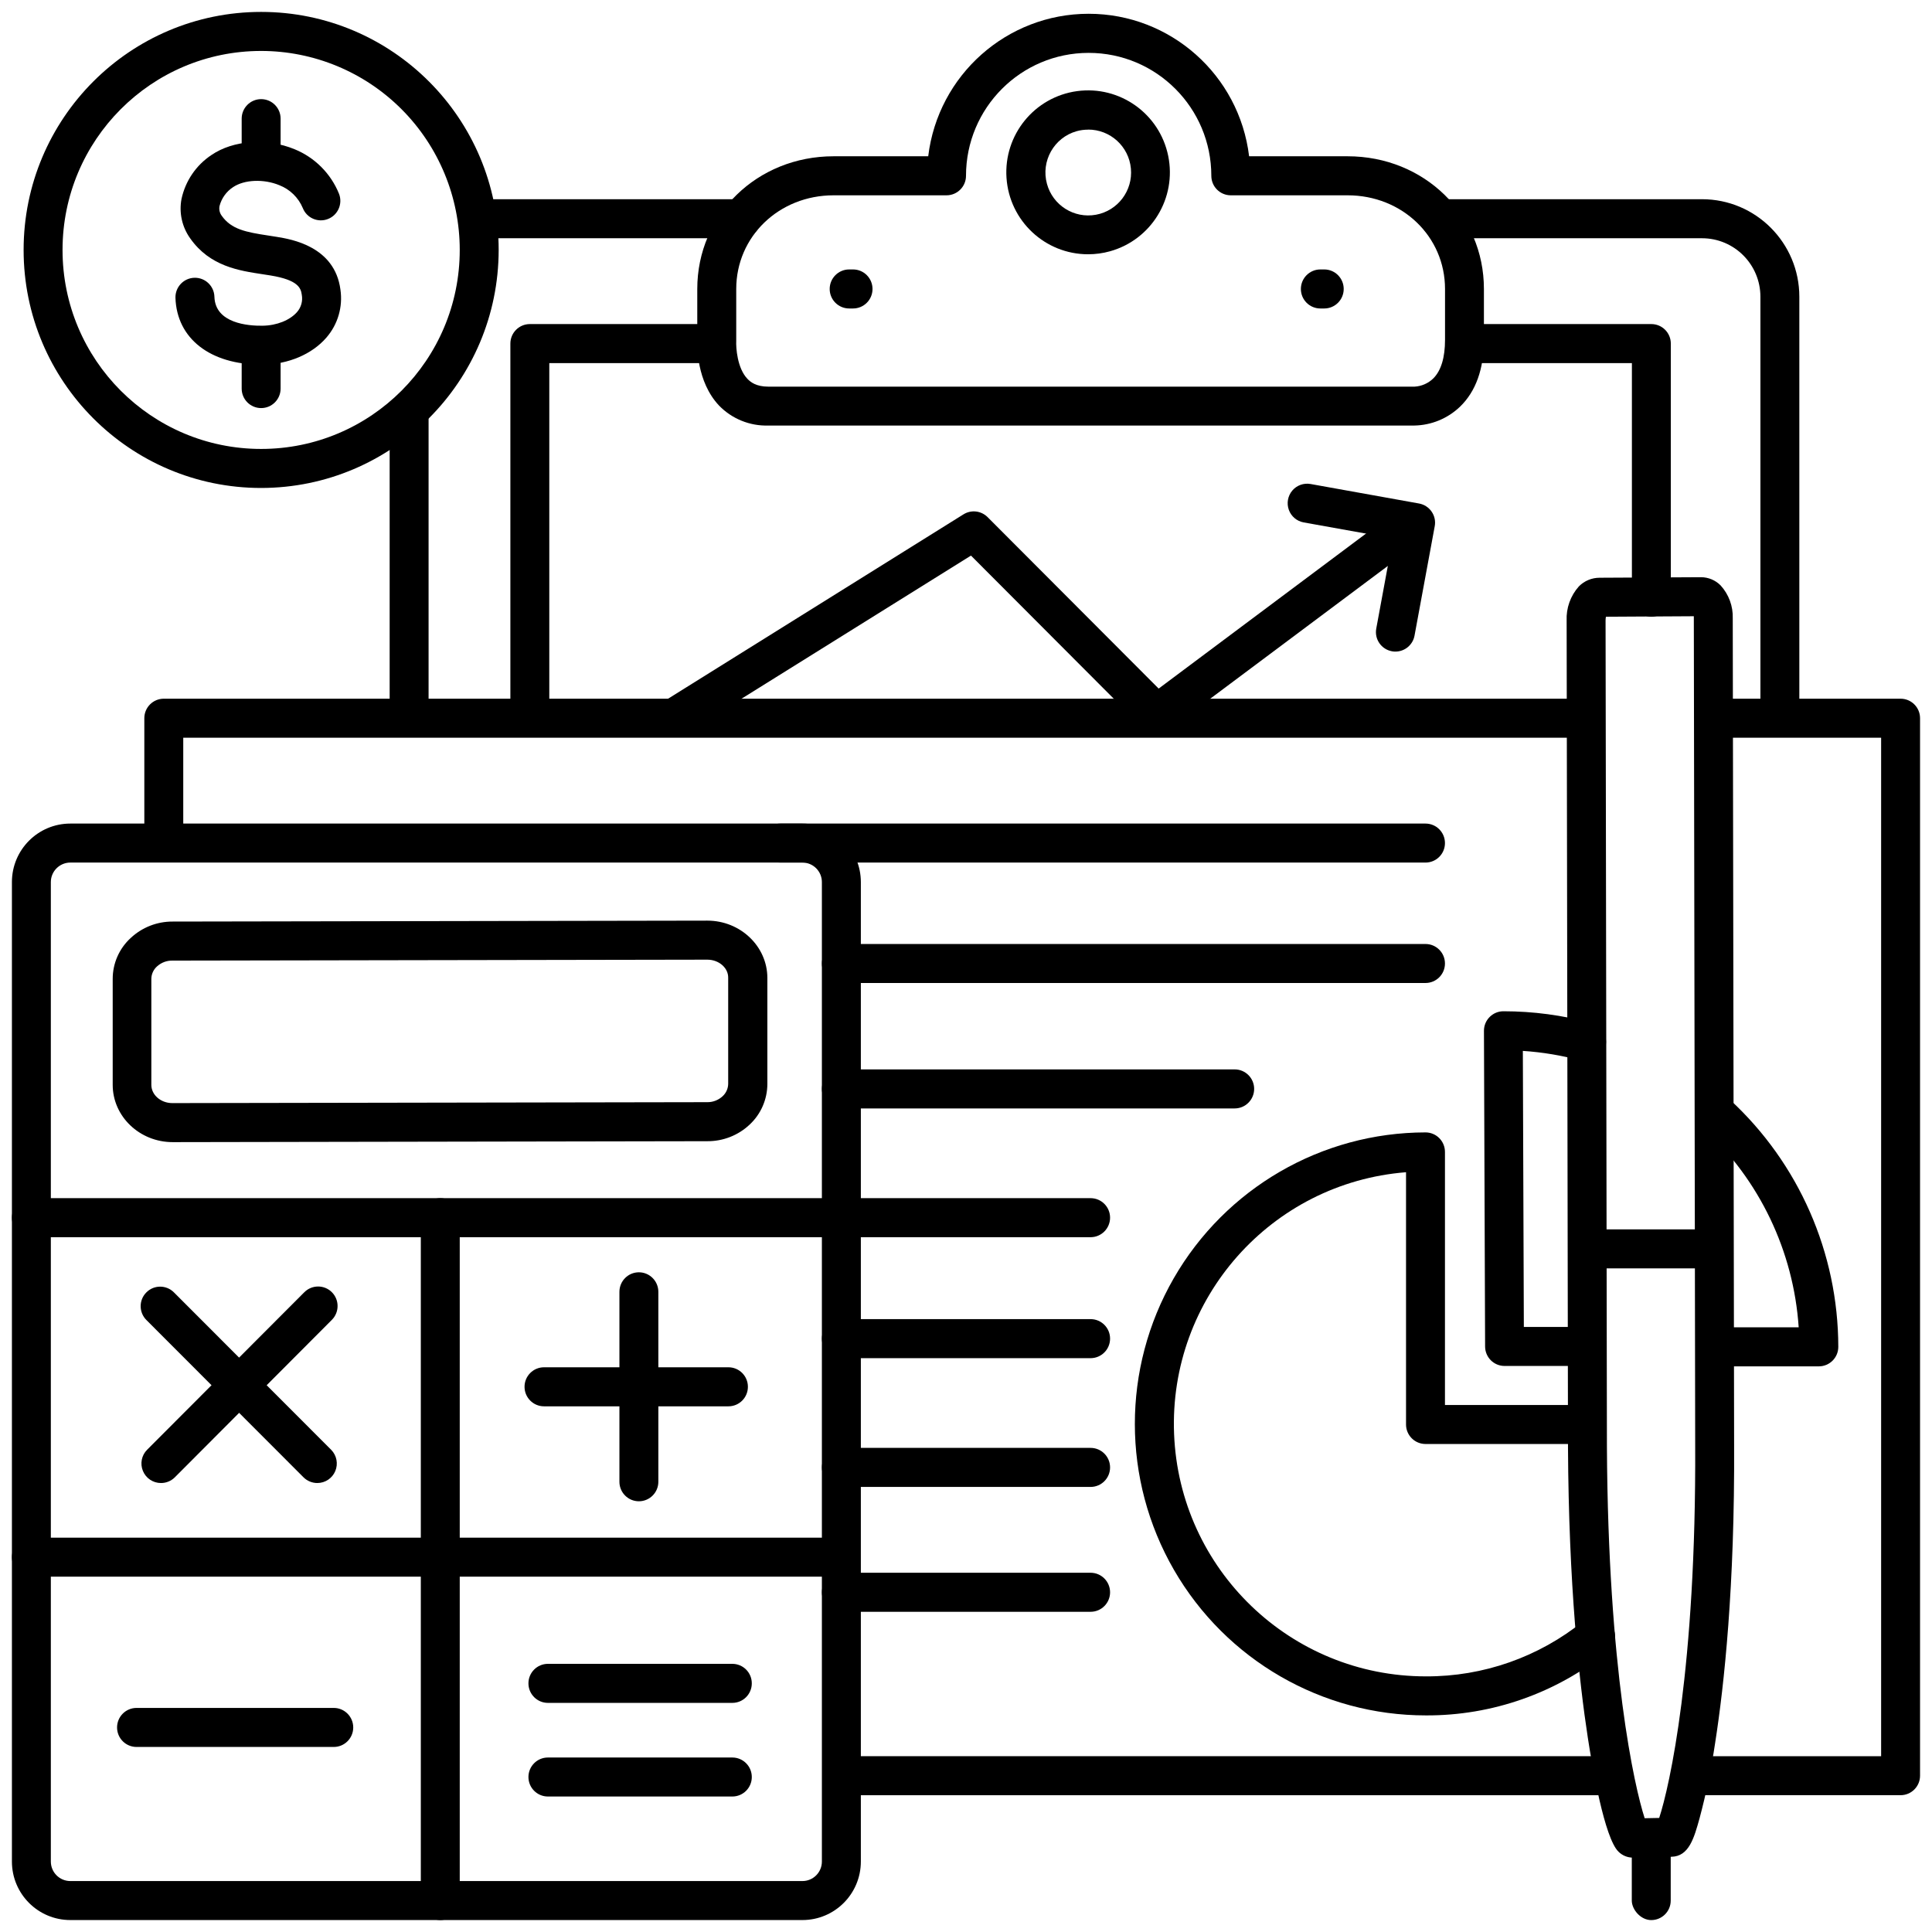 <?xml version="1.0" encoding="UTF-8"?>
<svg width="54px" height="54px" viewBox="0 0 54 54" version="1.1" xmlns="http://www.w3.org/2000/svg" xmlns:xlink="http://www.w3.org/1999/xlink">
    <title>noun_accounting_3605936</title>
    <defs>
        <filter color-interpolation-filters="auto" id="filter-1">
            <feColorMatrix in="SourceGraphic" type="matrix" values="0 0 0 0 1 0 0 0 0 1 0 0 0 0 1 0 0 0 1 0"></feColorMatrix>
        </filter>
    </defs>
    <g id="Symbols" stroke="none" stroke-width="1" fill="none" fill-rule="evenodd">
        <g id="schema_techno" transform="translate(-207, -205)">
            <g id="noun_accounting_3605936" transform="translate(184, 182)" filter="url(#filter-1)">
                <g transform="translate(23.333, 23.333)" id="Group" fill="#000000" fill-rule="nonzero">
                    <rect id="Rectangle" x="23.184" y="48.753" width="21.578" height="1.091"></rect>
                    <path d="M52.789,49.843 L46.945,49.843 L46.945,48.753 L52.245,48.753 L52.245,20.286 L47.593,20.286 L47.593,19.196 L52.789,19.196 C53.09,19.196 53.333,19.44 53.333,19.741 L53.333,49.298 C53.333,49.599 53.09,49.843 52.789,49.843 L52.789,49.843 Z" id="Path"></path>
                    <path d="M4.789,23.231 L3.701,23.231 L3.701,19.741 C3.701,19.44 3.944,19.196 4.245,19.196 L43.999,19.196 L43.999,20.286 L4.789,20.286 L4.789,23.231 Z" id="Path"></path>
                    <path d="M22.095,53.333 L1.633,53.333 C0.731,53.333 0,52.601 0,51.697 L0,24.322 C0,23.418 0.731,22.686 1.633,22.686 L22.095,22.686 C22.997,22.686 23.728,23.418 23.728,24.322 L23.728,51.697 C23.728,52.601 22.997,53.333 22.095,53.333 L22.095,53.333 Z M1.633,23.776 C1.332,23.776 1.088,24.021 1.088,24.322 L1.088,51.697 C1.088,51.999 1.332,52.243 1.633,52.243 L22.095,52.243 C22.396,52.243 22.639,51.999 22.639,51.697 L22.639,24.322 C22.639,24.021 22.396,23.776 22.095,23.776 L1.633,23.776 Z" id="Shape"></path>
                    <path d="M4.493,31.59 C3.57,31.59 2.818,30.873 2.817,29.99 L2.817,27.03 C2.816,26.594 2.999,26.178 3.32,25.884 C3.638,25.587 4.056,25.423 4.491,25.425 L19.438,25.399 L19.438,25.399 C20.361,25.399 21.113,26.116 21.115,26.999 L21.115,29.959 C21.115,30.396 20.933,30.812 20.612,31.107 C20.294,31.403 19.875,31.566 19.441,31.564 L4.493,31.59 L4.493,31.59 Z M19.437,26.49 L19.437,26.49 L4.49,26.516 C4.329,26.512 4.173,26.571 4.054,26.68 C3.955,26.769 3.898,26.895 3.897,27.029 L3.897,29.989 C3.897,30.27 4.161,30.499 4.484,30.499 L4.484,30.499 L19.432,30.473 C19.591,30.476 19.745,30.417 19.862,30.309 C19.961,30.22 20.018,30.094 20.02,29.96 L20.02,27 C20.027,26.721 19.761,26.49 19.437,26.49 Z" id="Shape"></path>
                    <path d="M22.966,34.247 L0.544,34.247 C0.244,34.247 0,34.003 0,33.701 C0,33.4 0.244,33.156 0.544,33.156 L22.966,33.156 C23.267,33.156 23.51,33.4 23.51,33.701 C23.51,34.003 23.267,34.247 22.966,34.247 Z" id="Path"></path>
                    <path d="M22.966,43.736 L0.544,43.736 C0.244,43.736 0,43.491 0,43.19 C0,42.889 0.244,42.645 0.544,42.645 L22.966,42.645 C23.267,42.645 23.51,42.889 23.51,43.19 C23.51,43.491 23.267,43.736 22.966,43.736 Z" id="Path"></path>
                    <path d="M11.973,53.333 C11.672,53.333 11.429,53.089 11.429,52.788 L11.429,33.701 C11.429,33.4 11.672,33.156 11.973,33.156 C12.273,33.156 12.517,33.4 12.517,33.701 L12.517,52.788 C12.517,53.089 12.273,53.333 11.973,53.333 L11.973,53.333 Z" id="Path"></path>
                    <path d="M4.165,41.118 C3.945,41.118 3.746,40.985 3.662,40.781 C3.577,40.577 3.624,40.342 3.78,40.187 L8.173,35.785 C8.386,35.572 8.731,35.572 8.943,35.785 C9.156,35.998 9.155,36.344 8.943,36.557 L4.55,40.962 C4.447,41.063 4.309,41.119 4.165,41.118 Z" id="Path"></path>
                    <path d="M8.536,41.118 C8.391,41.118 8.252,41.06 8.15,40.958 L3.758,36.561 C3.546,36.348 3.545,36.003 3.758,35.79 C3.97,35.576 4.315,35.576 4.528,35.789 L8.925,40.191 C9.079,40.348 9.123,40.582 9.038,40.784 C8.953,40.987 8.755,41.118 8.536,41.118 Z" id="Path"></path>
                    <path d="M17.524,41.628 C17.223,41.628 16.98,41.384 16.98,41.083 L16.98,35.774 C16.98,35.473 17.223,35.228 17.524,35.228 C17.824,35.228 18.068,35.473 18.068,35.774 L18.068,41.083 C18.068,41.384 17.824,41.628 17.524,41.628 Z" id="Path"></path>
                    <path d="M20.027,38.974 L14.872,38.974 C14.572,38.974 14.328,38.73 14.328,38.428 C14.328,38.127 14.572,37.883 14.872,37.883 L20.027,37.883 C20.328,37.883 20.571,38.127 20.571,38.428 C20.571,38.73 20.328,38.974 20.027,38.974 Z" id="Path"></path>
                    <path d="M20.136,47.263 L14.981,47.263 C14.681,47.263 14.437,47.019 14.437,46.717 C14.437,46.416 14.681,46.172 14.981,46.172 L20.136,46.172 C20.437,46.172 20.68,46.416 20.68,46.717 C20.68,47.019 20.437,47.263 20.136,47.263 Z" id="Path"></path>
                    <path d="M20.136,49.88 L14.981,49.88 C14.681,49.88 14.437,49.636 14.437,49.335 C14.437,49.034 14.681,48.79 14.981,48.79 L20.136,48.79 C20.437,48.79 20.68,49.034 20.68,49.335 C20.68,49.636 20.437,49.88 20.136,49.88 L20.136,49.88 Z" id="Path"></path>
                    <path d="M8.996,48.495 L3.483,48.495 C3.182,48.495 2.939,48.251 2.939,47.95 C2.939,47.649 3.182,47.404 3.483,47.404 L8.996,47.404 C9.296,47.404 9.54,47.649 9.54,47.95 C9.54,48.251 9.296,48.495 8.996,48.495 Z" id="Path"></path>
                    <path d="M14.476,20.19 C14.176,20.19 13.932,19.946 13.932,19.645 L13.932,9.271 C13.932,8.969 14.176,8.725 14.476,8.725 L19.483,8.725 C19.784,8.725 20.027,8.969 20.027,9.271 C20.027,9.572 19.784,9.816 19.483,9.816 L15.02,9.816 L15.02,19.645 C15.02,19.946 14.777,20.19 14.476,20.19 Z" id="Path"></path>
                    <path d="M45.823,16.905 C45.523,16.905 45.279,16.661 45.279,16.36 L45.279,9.816 L40.716,9.816 C40.416,9.816 40.172,9.572 40.172,9.271 C40.172,8.969 40.416,8.725 40.716,8.725 L45.823,8.725 C46.124,8.725 46.367,8.969 46.367,9.271 L46.367,16.36 C46.367,16.661 46.124,16.905 45.823,16.905 Z" id="Path"></path>
                    <path d="M13.061,6.337 C12.761,6.352 12.505,6.12 12.489,5.819 C12.474,5.518 12.705,5.261 13.006,5.246 C13.097,5.238 13.188,5.234 13.279,5.235 L20.385,5.235 C20.686,5.235 20.93,5.479 20.93,5.781 C20.93,6.082 20.686,6.326 20.385,6.326 L13.279,6.326 C13.223,6.326 13.17,6.326 13.112,6.335 C13.095,6.336 13.078,6.337 13.061,6.337 Z" id="Path"></path>
                    <path d="M11.102,20.259 C10.801,20.259 10.558,20.015 10.558,19.714 L10.558,11.301 C10.558,11 10.801,10.756 11.102,10.756 C11.403,10.756 11.646,11 11.646,11.301 L11.646,19.714 C11.646,20.015 11.403,20.259 11.102,20.259 Z" id="Path"></path>
                    <path d="M49.415,20.259 C49.114,20.259 48.871,20.015 48.871,19.714 L48.871,7.962 C48.871,7.058 48.14,6.326 47.238,6.326 L39.924,6.326 C39.623,6.326 39.38,6.082 39.38,5.781 C39.38,5.479 39.623,5.235 39.924,5.235 L47.238,5.235 C48.741,5.235 49.959,6.456 49.959,7.962 L49.959,19.714 C49.959,20.015 49.716,20.259 49.415,20.259 Z" id="Path"></path>
                    <path d="M39.196,11.561 L21.143,11.561 C20.625,11.577 20.124,11.374 19.763,11.001 C19.135,10.334 19.148,9.331 19.156,9.147 L19.156,7.744 C19.156,5.664 20.829,4.035 22.966,4.035 L25.611,4.035 C25.885,1.762 27.81,0.052 30.095,0.052 C32.38,0.052 34.305,1.762 34.58,4.035 L37.333,4.035 C39.47,4.035 41.143,5.664 41.143,7.744 L41.143,9.162 C41.143,9.977 40.918,10.608 40.473,11.036 C40.128,11.366 39.672,11.553 39.196,11.561 Z M22.966,5.126 C21.442,5.126 20.245,6.276 20.245,7.744 L20.245,9.162 C20.245,9.172 20.245,9.183 20.245,9.193 C20.235,9.385 20.273,9.957 20.557,10.255 C20.645,10.347 20.801,10.474 21.144,10.474 L39.204,10.474 C39.401,10.463 39.588,10.381 39.729,10.243 C39.947,10.025 40.056,9.658 40.056,9.165 L40.056,7.744 C40.056,6.276 38.858,5.126 37.334,5.126 L34.068,5.126 C33.767,5.126 33.524,4.882 33.524,4.581 C33.524,2.683 31.989,1.145 30.095,1.145 C28.202,1.145 26.667,2.683 26.667,4.581 C26.667,4.882 26.423,5.126 26.122,5.126 L22.966,5.126 Z" id="Shape"></path>
                    <path d="M30.078,6.774 C28.876,6.773 27.88,5.84 27.799,4.638 C27.718,3.436 28.58,2.377 29.771,2.214 C30.962,2.052 32.075,2.841 32.318,4.021 C32.561,5.2 31.851,6.367 30.693,6.69 C30.493,6.746 30.286,6.774 30.078,6.774 L30.078,6.774 Z M30.078,3.291 C29.97,3.291 29.863,3.305 29.759,3.334 C29.126,3.513 28.755,4.171 28.93,4.807 L28.93,4.807 C29.094,5.406 29.688,5.781 30.299,5.669 C30.909,5.558 31.334,4.997 31.276,4.378 C31.219,3.759 30.699,3.286 30.078,3.289 L30.078,3.291 Z" id="Shape"></path>
                    <path d="M45.304,51.588 C45.154,51.588 45.01,51.528 44.903,51.421 C44.514,51.04 44.175,49.071 44.048,48.242 C43.805,46.662 43.512,43.968 43.493,40.113 L43.455,17.014 C43.44,16.663 43.562,16.32 43.796,16.058 C43.949,15.902 44.158,15.815 44.376,15.815 L47.213,15.8 C47.417,15.801 47.613,15.883 47.757,16.028 C47.987,16.279 48.109,16.61 48.098,16.95 L48.136,40.04 C48.156,44.005 47.859,46.764 47.606,48.381 C47.501,49.09 47.356,49.793 47.171,50.486 C47.018,51.036 46.875,51.556 46.384,51.564 L45.31,51.585 L45.304,51.588 Z M44.553,16.905 C44.546,16.941 44.543,16.978 44.543,17.014 L44.581,40.105 C44.613,46.337 45.35,49.608 45.636,50.487 L46.042,50.479 C46.329,49.607 47.079,46.301 47.048,40.044 L47.01,16.952 C47.011,16.932 47.011,16.911 47.01,16.891 L44.553,16.905 Z" id="Shape"></path>
                    <rect id="Rectangle" x="45.276" y="50.524" width="1.088" height="2.81" rx="0.544"></rect>
                    <path d="M44.173,35.119 C43.872,35.119 43.629,34.875 43.629,34.574 C43.629,34.273 43.872,34.029 44.173,34.029 L47.438,34.029 L47.438,34.029 C47.739,34.029 47.983,34.273 47.983,34.574 C47.983,34.875 47.739,35.119 47.438,35.119 L44.173,35.119 L44.173,35.119 Z" id="Path"></path>
                    <path d="M6.966,9.858 C5.544,9.858 4.607,9.13 4.571,7.99 C4.564,7.689 4.801,7.439 5.101,7.431 C5.402,7.423 5.652,7.661 5.66,7.962 C5.683,8.708 6.607,8.777 7.005,8.771 C7.404,8.766 7.767,8.617 7.966,8.393 C8.084,8.26 8.134,8.081 8.102,7.906 C8.077,7.71 7.986,7.491 7.232,7.367 L7.014,7.333 C6.354,7.233 5.534,7.114 4.983,6.329 C4.755,6.011 4.667,5.613 4.74,5.229 C4.848,4.725 5.149,4.283 5.578,3.999 C6.189,3.583 7.122,3.518 7.898,3.837 C8.464,4.067 8.913,4.516 9.143,5.084 C9.251,5.364 9.113,5.679 8.834,5.788 C8.555,5.898 8.24,5.761 8.13,5.482 C8.007,5.189 7.771,4.959 7.476,4.844 C7.041,4.663 6.497,4.685 6.181,4.898 C5.995,5.02 5.861,5.206 5.804,5.421 C5.783,5.517 5.805,5.618 5.864,5.697 C6.133,6.077 6.535,6.155 7.171,6.251 L7.406,6.288 C7.806,6.353 9.024,6.552 9.182,7.761 C9.253,8.245 9.11,8.735 8.789,9.104 C8.389,9.567 7.727,9.849 7.019,9.858 L6.966,9.858 Z" id="Path"></path>
                    <path d="M6.966,11.073 C6.665,11.073 6.422,10.829 6.422,10.528 L6.422,9.337 C6.422,9.036 6.665,8.792 6.966,8.792 C7.267,8.792 7.51,9.036 7.51,9.337 L7.51,10.528 C7.51,10.829 7.267,11.073 6.966,11.073 Z" id="Path"></path>
                    <path d="M6.966,4.72 C6.665,4.72 6.422,4.476 6.422,4.175 L6.422,2.983 C6.422,2.682 6.665,2.438 6.966,2.438 C7.267,2.438 7.51,2.682 7.51,2.983 L7.51,4.175 C7.51,4.476 7.267,4.72 6.966,4.72 L6.966,4.72 Z" id="Path"></path>
                    <path d="M6.966,13.306 C3.299,13.306 0.327,10.327 0.327,6.653 C0.327,2.979 3.299,0 6.966,0 C10.633,0 13.605,2.979 13.605,6.653 L13.605,6.653 C13.601,10.326 10.631,13.302 6.966,13.306 Z M6.966,1.091 C3.9,1.091 1.415,3.581 1.415,6.653 C1.415,9.725 3.9,12.215 6.966,12.215 C10.032,12.215 12.517,9.725 12.517,6.653 C12.517,5.178 11.932,3.763 10.891,2.72 C9.85,1.677 8.438,1.091 6.966,1.091 Z" id="Shape"></path>
                    <path d="M23.51,8.289 L23.401,8.289 C23.101,8.289 22.857,8.045 22.857,7.744 C22.857,7.443 23.101,7.198 23.401,7.198 L23.51,7.198 C23.811,7.198 24.054,7.443 24.054,7.744 C24.054,8.045 23.811,8.289 23.51,8.289 L23.51,8.289 Z" id="Path"></path>
                    <path d="M36.68,8.289 L36.571,8.289 C36.271,8.289 36.027,8.045 36.027,7.744 C36.027,7.443 36.271,7.198 36.571,7.198 L36.68,7.198 C36.981,7.198 37.224,7.443 37.224,7.744 C37.224,8.045 36.981,8.289 36.68,8.289 L36.68,8.289 Z" id="Path"></path>
                    <path d="M39.51,27.142 L23.184,27.142 C22.883,27.142 22.639,26.898 22.639,26.597 C22.639,26.296 22.883,26.052 23.184,26.052 L39.51,26.052 C39.811,26.052 40.054,26.296 40.054,26.597 C40.054,26.898 39.811,27.142 39.51,27.142 Z" id="Path"></path>
                    <path d="M34.177,30.648 L23.184,30.648 C22.883,30.648 22.639,30.403 22.639,30.102 C22.639,29.801 22.883,29.557 23.184,29.557 L34.177,29.557 C34.477,29.557 34.721,29.801 34.721,30.102 C34.721,30.403 34.477,30.648 34.177,30.648 Z" id="Path"></path>
                    <path d="M30.15,34.247 L23.184,34.247 C22.883,34.247 22.639,34.003 22.639,33.701 C22.639,33.4 22.883,33.156 23.184,33.156 L30.15,33.156 C30.45,33.156 30.694,33.4 30.694,33.701 C30.694,34.003 30.45,34.247 30.15,34.247 Z" id="Path"></path>
                    <path d="M30.15,37.628 L23.184,37.628 C22.883,37.628 22.639,37.384 22.639,37.082 C22.639,36.781 22.883,36.537 23.184,36.537 L30.15,36.537 C30.45,36.537 30.694,36.781 30.694,37.082 C30.694,37.384 30.45,37.628 30.15,37.628 Z" id="Path"></path>
                    <path d="M30.15,41.227 L23.184,41.227 C22.883,41.227 22.639,40.983 22.639,40.682 C22.639,40.38 22.883,40.136 23.184,40.136 L30.15,40.136 C30.45,40.136 30.694,40.38 30.694,40.682 C30.694,40.983 30.45,41.227 30.15,41.227 L30.15,41.227 Z" id="Path"></path>
                    <path d="M30.15,44.717 L23.184,44.717 C22.883,44.717 22.639,44.473 22.639,44.172 C22.639,43.871 22.883,43.626 23.184,43.626 L30.15,43.626 C30.45,43.626 30.694,43.871 30.694,44.172 C30.694,44.473 30.45,44.717 30.15,44.717 Z" id="Path"></path>
                    <path d="M39.51,23.776 L21.478,23.776 C21.178,23.776 20.934,23.532 20.934,23.231 C20.934,22.93 21.178,22.686 21.478,22.686 L39.51,22.686 C39.811,22.686 40.054,22.93 40.054,23.231 C40.054,23.532 39.811,23.776 39.51,23.776 L39.51,23.776 Z" id="Path"></path>
                    <path d="M39.524,47.613 C36.62,47.615 33.934,46.065 32.479,43.545 C31.025,41.026 31.022,37.92 32.472,35.398 C33.923,32.876 36.605,31.321 39.51,31.318 C39.811,31.318 40.054,31.562 40.054,31.864 L40.054,38.937 L43.999,38.937 C44.299,38.937 44.543,39.181 44.543,39.482 C44.543,39.783 44.299,40.027 43.999,40.027 L39.51,40.027 C39.21,40.027 38.966,39.783 38.966,39.482 L38.966,32.431 C35.195,32.729 32.333,35.958 32.483,39.746 C32.633,43.533 35.742,46.525 39.524,46.522 C41.124,46.529 42.677,45.983 43.923,44.977 C44.157,44.788 44.5,44.826 44.688,45.061 C44.876,45.296 44.839,45.639 44.604,45.827 C43.166,46.99 41.372,47.621 39.524,47.613 L39.524,47.613 Z" id="Path"></path>
                    <path d="M50.503,37.857 L50.503,37.857 L47.648,37.857 C47.348,37.857 47.104,37.613 47.104,37.312 C47.104,37.01 47.348,36.766 47.648,36.766 L47.648,36.766 L49.941,36.766 C49.798,34.639 48.846,32.648 47.281,31.204 C47.129,31.074 47.06,30.872 47.101,30.677 C47.142,30.482 47.286,30.324 47.477,30.267 C47.668,30.209 47.875,30.261 48.016,30.401 C49.945,32.18 51.044,34.685 51.048,37.312 C51.048,37.613 50.804,37.857 50.503,37.857 L50.503,37.857 Z" id="Path"></path>
                    <path d="M43.999,37.846 L43.999,37.846 L41.72,37.846 C41.419,37.846 41.176,37.602 41.176,37.301 L41.144,28.477 C41.144,28.176 41.388,27.932 41.688,27.932 C42.517,27.932 43.342,28.042 44.141,28.259 C44.334,28.306 44.485,28.453 44.538,28.645 C44.59,28.836 44.535,29.04 44.394,29.179 C44.252,29.317 44.047,29.368 43.857,29.312 C43.326,29.167 42.781,29.076 42.231,29.04 L42.259,36.756 L44,36.756 C44.301,36.756 44.544,37.001 44.544,37.302 C44.544,37.603 44.301,37.847 44,37.847 L43.999,37.846 Z" id="Path"></path>
                    <path d="M18.649,20.191 C18.406,20.192 18.191,20.031 18.124,19.796 C18.057,19.562 18.154,19.311 18.361,19.183 L26.597,14.043 C26.812,13.909 27.09,13.941 27.27,14.12 L32.052,18.913 L38.531,14.07 C38.771,13.889 39.112,13.938 39.293,14.179 C39.473,14.42 39.424,14.761 39.184,14.942 L32.327,20.068 C32.11,20.23 31.807,20.209 31.616,20.017 L26.806,15.196 L18.938,20.104 C18.852,20.16 18.752,20.19 18.649,20.191 Z" id="Path"></path>
                    <path d="M38.669,17.879 C38.636,17.88 38.602,17.877 38.57,17.87 C38.274,17.815 38.079,17.531 38.134,17.235 L38.599,14.716 L36.107,14.269 C35.915,14.235 35.756,14.101 35.69,13.917 C35.624,13.734 35.661,13.529 35.786,13.38 C35.911,13.231 36.107,13.161 36.298,13.195 L39.33,13.74 C39.472,13.766 39.599,13.847 39.681,13.967 C39.764,14.086 39.795,14.233 39.768,14.376 L39.204,17.43 C39.158,17.69 38.932,17.879 38.669,17.879 L38.669,17.879 Z" id="Path"></path>
                </g>
            </g>
        </g>
    </g>
</svg>